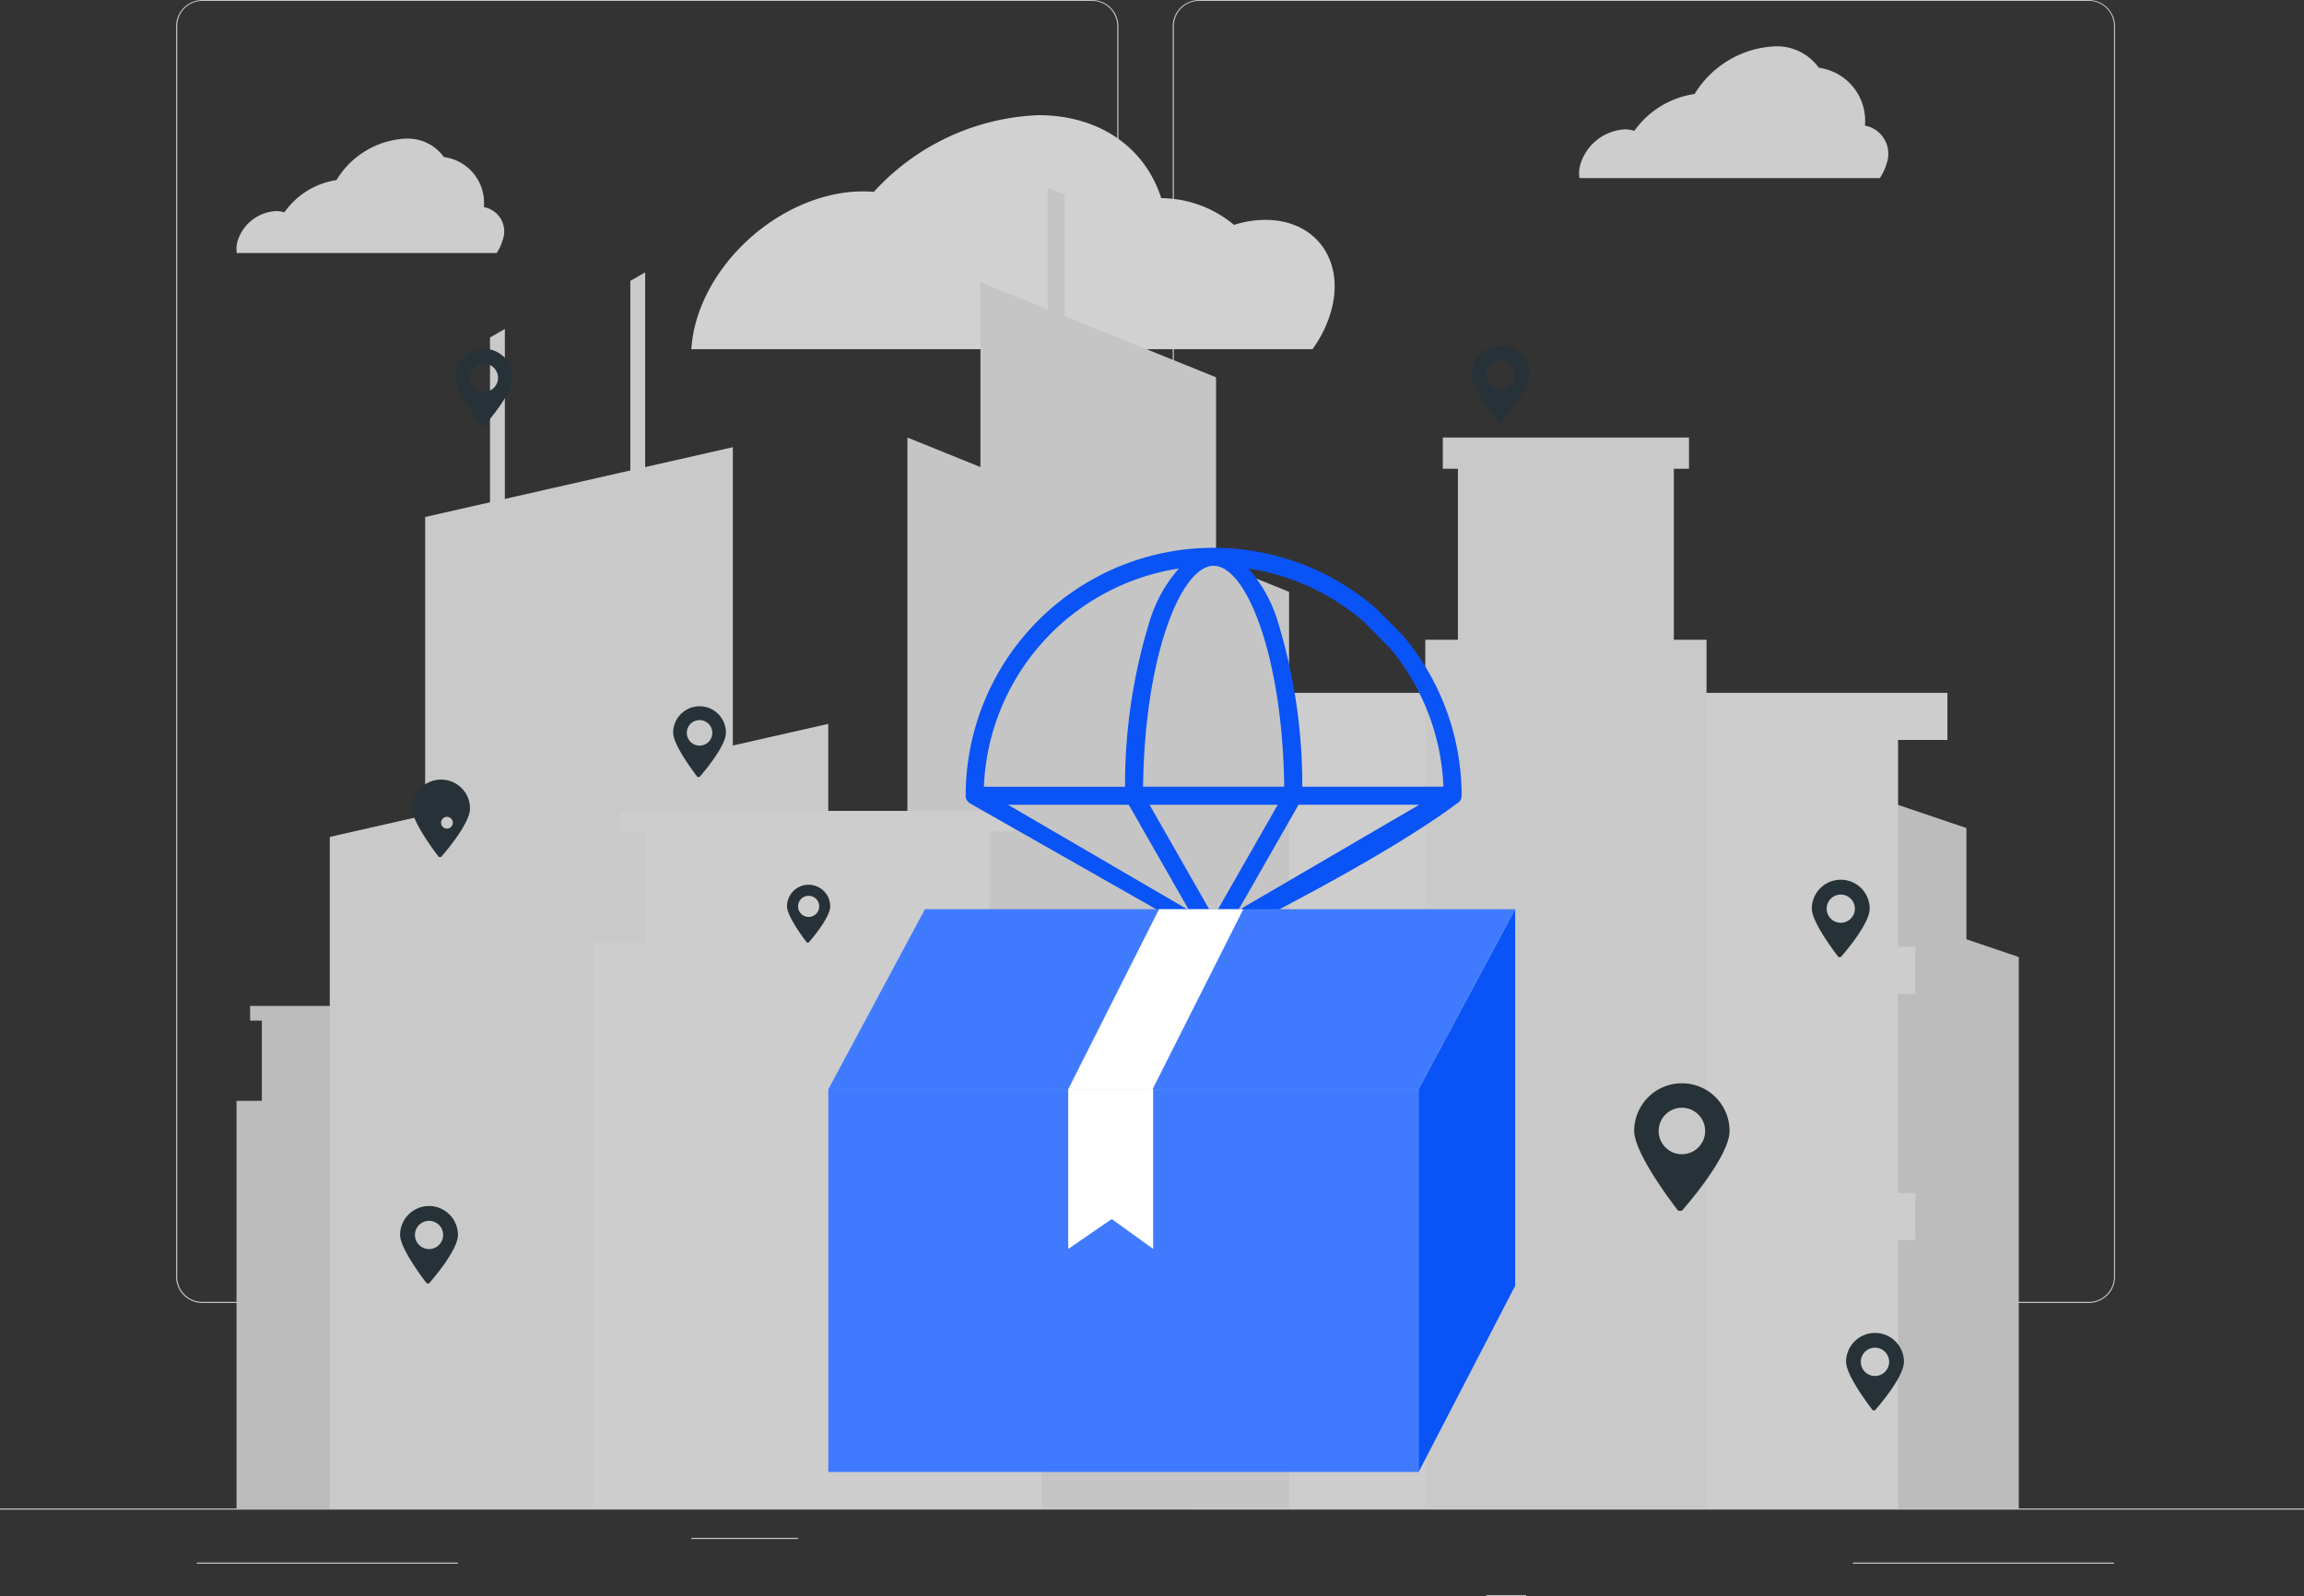 <svg xmlns="http://www.w3.org/2000/svg" width="142.186" height="98.523" viewBox="0 0 142.186 98.523">
  <rect x="0" y="0" width="142.186" height="98.523" fill="#333333" stroke="none"/>
  <g id="Group_8335" data-name="Group 8335" transform="translate(-808 -290)">
    <g id="Closed_Stores-rafiki" data-name="Closed Stores-rafiki" transform="translate(808 235)">
      <g id="freepik--background-complete--inject-52" transform="translate(0 55)" opacity="0.79">
        <rect id="Rectangle_5750" data-name="Rectangle 5750" width="142.186" height="0.071" transform="translate(0 93.103)" fill="#ebebeb"/>
        <rect id="Rectangle_5751" data-name="Rectangle 5751" width="2.471" height="0.071" transform="translate(91.718 98.452)" fill="#ebebeb"/>
        <rect id="Rectangle_5752" data-name="Rectangle 5752" width="6.592" height="0.071" transform="translate(42.667 94.917)" fill="#ebebeb"/>
        <rect id="Rectangle_5753" data-name="Rectangle 5753" width="16.115" height="0.071" transform="translate(114.346 96.442)" fill="#ebebeb"/>
        <rect id="Rectangle_5754" data-name="Rectangle 5754" width="16.115" height="0.071" transform="translate(12.148 96.442)" fill="#ebebeb"/>
        <path id="Path_14220" data-name="Path 14220" d="M94.74,135.42H39.831A1.624,1.624,0,0,1,38.21,133.8V56.61A1.624,1.624,0,0,1,39.831,55H94.74a1.624,1.624,0,0,1,1.624,1.624V133.8A1.624,1.624,0,0,1,94.74,135.42ZM39.831,55.057a1.553,1.553,0,0,0-1.55,1.553V133.8a1.553,1.553,0,0,0,1.55,1.553H94.74a1.556,1.556,0,0,0,1.553-1.553V56.61a1.556,1.556,0,0,0-1.553-1.553Z" transform="translate(-27.344 -55)" fill="#ebebeb"/>
        <path id="Path_14221" data-name="Path 14221" d="M311.036,135.42H256.124A1.627,1.627,0,0,1,254.5,133.8V56.61A1.627,1.627,0,0,1,256.124,55h54.912a1.624,1.624,0,0,1,1.618,1.61V133.8A1.624,1.624,0,0,1,311.036,135.42ZM256.124,55.057a1.556,1.556,0,0,0-1.553,1.553V133.8a1.556,1.556,0,0,0,1.553,1.553h54.912a1.556,1.556,0,0,0,1.553-1.553V56.61a1.556,1.556,0,0,0-1.553-1.553Z" transform="translate(-182.128 -55)" fill="#ebebeb"/>
        <path id="Path_14222" data-name="Path 14222" d="M360.339,69.951a3.3,3.3,0,0,0-2.844-3.569,3.181,3.181,0,0,0-2.733-1.322A6.136,6.136,0,0,0,349.829,68a5.54,5.54,0,0,0-3.72,2.275,1.88,1.88,0,0,0-.6-.091,3.04,3.04,0,0,0-2.724,2.138,2.011,2.011,0,0,0-.063.87h18.535a3.082,3.082,0,0,0,.409-.87A1.769,1.769,0,0,0,360.339,69.951Z" transform="translate(-245.249 -62.199)" fill="#f5f5f5"/>
        <path id="Path_14223" data-name="Path 14223" d="M66.58,89.3a2.844,2.844,0,0,0-2.465-3.088,2.75,2.75,0,0,0-2.363-1.137,5.285,5.285,0,0,0-4.266,2.559,4.8,4.8,0,0,0-3.216,1.991,1.661,1.661,0,0,0-.518-.08,2.633,2.633,0,0,0-2.366,1.84,1.72,1.72,0,0,0-.054.751H67.368a2.633,2.633,0,0,0,.355-.751A1.526,1.526,0,0,0,66.58,89.3Z" transform="translate(-36.721 -76.518)" fill="#f5f5f5"/>
        <path id="Path_14224" data-name="Path 14224" d="M185.44,86.461a6.407,6.407,0,0,0-1.934.31,7.092,7.092,0,0,0-4.493-1.652C178.04,82.053,175.268,80,171.429,80a14.508,14.508,0,0,0-10.152,4.732c-.216-.02-.435-.028-.663-.028-4.428,0-9.037,3.589-10.3,8.016a8.141,8.141,0,0,0-.3,1.723h38.333a7.419,7.419,0,0,0,1.137-2.306C190.388,89,188.576,86.461,185.44,86.461Z" transform="translate(-107.351 -72.891)" fill="#fafafa"/>
        <rect id="Rectangle_5755" data-name="Rectangle 5755" width="13.465" height="25.155" transform="translate(14.597 67.945)" fill="#e0e0e0"/>
        <rect id="Rectangle_5756" data-name="Rectangle 5756" width="10.337" height="5.821" transform="translate(16.161 62.471)" fill="#e0e0e0"/>
        <rect id="Rectangle_5757" data-name="Rectangle 5757" width="11.787" height="0.904" transform="translate(15.436 62.087)" fill="#e0e0e0"/>
        <path id="Path_14225" data-name="Path 14225" d="M378.7,242.58l16.894,5.727v34.034H378.7Z" transform="translate(-271.009 -189.238)" fill="#e0e0e0"/>
        <path id="Path_14226" data-name="Path 14226" d="M390.07,222.28l10.428,3.538v21.006H390.07Z" transform="translate(-279.145 -174.71)" fill="#e0e0e0"/>
        <rect id="Rectangle_5758" data-name="Rectangle 5758" width="43.381" height="48.289" transform="translate(73.754 44.851)" fill="#f5f5f5"/>
        <rect id="Rectangle_5759" data-name="Rectangle 5759" width="49.466" height="2.906" transform="translate(70.715 42.764)" fill="#f5f5f5"/>
        <rect id="Rectangle_5760" data-name="Rectangle 5760" width="45.514" height="2.906" transform="translate(72.688 58.43)" fill="#f5f5f5"/>
        <rect id="Rectangle_5761" data-name="Rectangle 5761" width="45.514" height="2.906" transform="translate(72.688 73.632)" fill="#f5f5f5"/>
        <path id="Path_14227" data-name="Path 14227" d="M196.92,149.96l23.554,9.524v56.576H196.92Z" transform="translate(-140.922 -122.956)" fill="#ebebeb"/>
        <path id="Path_14228" data-name="Path 14228" d="M212.77,116.22l14.54,5.878v34.924H212.77Z" transform="translate(-152.264 -98.811)" fill="#ebebeb"/>
        <path id="Path_14229" data-name="Path 14229" d="M227.34,95.76l1.055.427v12.441H227.34Z" transform="translate(-162.691 -84.169)" fill="#ebebeb"/>
        <path id="Path_14230" data-name="Path 14230" d="M102.333,212.11,71.57,219.086v41.45h30.763Z" transform="translate(-51.218 -167.432)" fill="#f0f0f0"/>
        <path id="Path_14231" data-name="Path 14231" d="M111.257,152.06,92.27,156.368V192h18.987Z" transform="translate(-66.031 -124.459)" fill="#f0f0f0"/>
        <path id="Path_14232" data-name="Path 14232" d="M137.706,114.11l-.916.529v25.474h.916Z" transform="translate(-97.891 -97.301)" fill="#f0f0f0"/>
        <path id="Path_14233" data-name="Path 14233" d="M107.256,126.39l-.916.529V152.4h.916Z" transform="translate(-76.1 -106.089)" fill="#f0f0f0"/>
        <rect id="Rectangle_5762" data-name="Rectangle 5762" width="27.678" height="34.921" transform="translate(36.59 58.182)" fill="#f5f5f5"/>
        <rect id="Rectangle_5763" data-name="Rectangle 5763" width="21.251" height="8.082" transform="translate(39.803 50.581)" fill="#f5f5f5"/>
        <rect id="Rectangle_5764" data-name="Rectangle 5764" width="24.231" height="1.257" transform="translate(38.313 50.049)" fill="#f5f5f5"/>
        <rect id="Rectangle_5765" data-name="Rectangle 5765" width="17.355" height="53.615" transform="translate(87.959 39.488)" fill="#f0f0f0"/>
        <rect id="Rectangle_5766" data-name="Rectangle 5766" width="13.326" height="12.407" transform="translate(89.972 27.823)" fill="#f0f0f0"/>
        <rect id="Rectangle_5767" data-name="Rectangle 5767" width="15.194" height="1.928" transform="translate(89.039 27.004)" fill="#f0f0f0"/>
      </g>
    </g>
    <g id="Free_shipping-bro" data-name="Free shipping-bro" transform="translate(807 229.123)">
      <g id="freepik--Map--inject-315" transform="translate(21.063 74.104)">
        <path id="Path_13261" data-name="Path 13261" d="M247.3,224.15c.115-.018.129-.614.063-.622C247.127,223.5,247.035,224.189,247.3,224.15Z" transform="translate(-193.035 -200.719)" fill="none"/>
        <path id="Path_13262" data-name="Path 13262" d="M150.171,257.008c.2-.073,1.459.192,1.459-.207,0-.262-1.312-.6-1.459-.475a.771.771,0,0,0,.2.459c0,.129-.546-.013-.593.118A.289.289,0,0,0,150.171,257.008Z" transform="translate(-121.219 -224.893)" fill="none"/>
        <path id="Path_13263" data-name="Path 13263" d="M81.316,196.56c-.525.029-1.049-.653-1.621-.735-.525-.071-.546-.126-1,.06.5-.207-.816-.819-.824-.819-.223-.06-.449.54-.648.457.039.016.239-.478.034-.666s-.561.262-.58.262c.031.018.564-1.33-.084-1.684-.624-.409-1.139-.331-1.705-.617s-.577-.921-1.312-.874c.3-.018-.585-.787-.338-.7-.4-.157-1.162.178-1.674.063-.2-.045-.333-.564-.624-.564-.449,0-.325.805-.4.963-.207.454-.289-1.191-.081-1.049-.15-.1-1.2.63-1.312.711-.234.173-.328.525-.572.588.409-.121-1.312-.312-.952-.176-1.089-.415-.59-.554-.887-1.516-.084-.262.2-.4-.031-.648a1.675,1.675,0,0,0-1.435-.1c-.2.11.026-.753.113-.842h0c.354-.362.467-1.2-.081-1.212-.913-.024-.462.787-1.028,1.065-1.708.85-1.781-1.551-1.729-2.561a.458.458,0,0,0-.068-.039.456.456,0,0,1,.068.039c.094-1.776,1.372-1.3,2.443-1.17-.281-.034-.045-.457.281-.488a2.479,2.479,0,0,1,.879.192c.525.16.4,0,.8.68.157.262.22.952.575,1.068a16.807,16.807,0,0,1,.181-2.784c.262-.378.868-.845,1.049-1.091.441-.564.016.071.071-.585,0-.068-.176-1,.123-1-.115,0,.1.876.092.884.3-.207.1-.512.118-.748,0-.189.973-.525,1.049-.682.034-.073-.464,0-.464-.016,0-.262.787-.21.9-.289a2.277,2.277,0,0,1,.331-.91c.352-.367,1.233-.283,1.5-.842-.034.068.118.346.307.291-.7.2-1.026.572-.194.449a3.944,3.944,0,0,0,1.385-.719c.018,0-.144-.218-.121-.362a1.44,1.44,0,0,1-.645.472c-.808-.15-.422-.7-.737-.905a.509.509,0,0,1-.262.052c-.087-.291.981-.525-.045-.645-.708-.092-1.063.937-1.548.937.236,0,1.312-1.312,1.821-1.427.207-.047,3.078-.262,2.836-.892a2.235,2.235,0,0,0-.2-.1c-.2-.184.525-.362-.262-.457a.9.9,0,0,1-.021-.262,4.07,4.07,0,0,0-.879.278c-.06-.294.742-.325.832-.478,0,0-1.718-.824-1.561-1.028.317-.409.315.047.108-.59-.055-.173-.821-1.246-.766-1.3-.373.336-.163,1.1-.811,1.1-.716,0-.645-.821-.645-1.291,0-.2-1.776-.735-1.91-.732-1,.029-.593.092-.656.887,0,.139-.16.7-.144.787.118.617.63.813.317,1.606-.094.241-.666.31-.708.449-.055.186.22.378.178.6a8,8,0,0,1,.037.916c-.378-.178-.213.173-.638-.207-.478-.428-.144-1.049-.422-1.367a16.535,16.535,0,0,0-1.8-.787,1.923,1.923,0,0,0-1.338-.213c.123-.018-.113-.7-.165-.787-.3-.512-.624.058-.443-.95a7.216,7.216,0,0,1,1.183-1.433c0-.05-.924-.4-.918-.412.129-.307.913.546,1.128-.1-.1.3,1.244-.291.908-.525-.142-.1-.926,0-.882-.37-.029.249,1.687.336,1-.262-.024-.021.624,0,.756,0,.092,0-.247-.315-.218-.344.1-.1.443.48.895-.024.346-.388-.184-.43-.2-.808,0-.042.525-.186.359-.457a1.532,1.532,0,0,0-1.086-.375c-.163.052.058.855-.386,1.112a.525.525,0,0,1-.136-.207c-.186,0,.171.7-.071.585s-.262-.6-.3-.632c-.094-.084-.22-.391-.383-.525-.123-.11-.31.525-.373.543-.226.042.031-.582.047-.611.11-.207-.58-.139-.567-.129-.218-.192.15-.3.189-.354-.05.076-.525-.787-.525-.787-.317-.722-.1,0-.184-.813.037.383,1.472-.63.973-.787s-1.228-.218-1.338.184c-.063.228-.026,1.144-.123,1.511-.029.115-.422.3-.283.769.052.181,1.1.417.606.813a.194.194,0,0,1,.2-.176c.013.029-.525,1.034-.478.992a7.109,7.109,0,0,1-.63-.645c-.029-.052.7-.163.735-.2.283-.262-.409-.262-.409-.312s.37-.029.241-.131a.819.819,0,0,0-1.173.2c-.131.168,1.021.609-.365.787-.632.081-.889-.234-1.438-.365-.16-.037-.152-.2-.441-.234-.1,0-.787.291-.577.386.152.068.719-.32.808-.22-.373-.409-.441,1.149-.682,1.021-.1-.055-.039-.43-.367-.525-.446-.15-1.464.312-1.8-.052-.163-.178.428-.22.383-.325-.165-.383-1.1-.409-1.44-.488s-.585-.262-.887-.3c-.365-.039-.5.223-.842.223-.05,0,.068-.454-.087-.475a1.926,1.926,0,0,1-.433.417c-.325-.026-.281-.821-.666-.763.262-.039-.551.58-.5.548a10.78,10.78,0,0,1-1.07.6c-.2,0,1.141-.837,1.139-.805,0-.163-1.162.336-1.3.407s0-.207-.228-.126c-.561.2-.163.378-.3.525.052-.058-3.479-.832-3.712-.853a14.341,14.341,0,0,1-2.624-.42c-.234-.262-.853.016-1.133.325-.226.247-1.9.617-1.983.984-.168.766,1.616.908,1.753,1.325,0,.031-2.01-.076-2.233.451.076-.181.564.58.614.6A6.925,6.925,0,0,0,43,169.277c.344.341-.4.8-.588.976s-.241-.126-.506.22a4.424,4.424,0,0,1-.5.409c.055-.052.407.727.415.735.213.186.866.184.787.108.2.2-.018.635.171.735.129.068.575.016.821.115-.22-.089.674-.388.622-.231-.123.37-1.574,2.154-1.8,1.918.262.283,2.9-1.5,2.9-1.923a.74.74,0,0,0-.244-.134c-.058-.15,1.43-1.391,1.377-.908,0-.05-.889.677-.682.866a6.24,6.24,0,0,0,1.2-.344c.152-.058-.359-.5,0-.567.118-.021.588.262.609.262a.165.165,0,0,0-.21.131c.045.142,2.1.05,2.23.165-.063-.055,1.312,1.139,1.312.805a.551.551,0,0,1-.045-.38c.659.48-.307.611-.307.582,0,.031.5.737.485.745.094-.05-.129-.638.021-.582a.451.451,0,0,1,.042.236c.165.213.194-.483.173-.43.037-.094.052.91-.052.9-.152-.021.876-.089.572.058.1-.047-.375-.325-.113-.346.4-.034.087.338-.184.362a3.673,3.673,0,0,0,.047.585c.084.058.449-.286.635-.262s.155.716.262.858c.073.1.588.619.656.7a5.468,5.468,0,0,0,1.081.874c-.037-.029,1.354,1.144.59,1.144-.029,0-.829-2.159-1.721-1.53.189-.134,1.2,1.312,1.262,1.5.373,1.068-.239,2.311.176,3.476a5.792,5.792,0,0,0,1.54,1.852,6.943,6.943,0,0,1,.8,1.217c.354.6.433.753.362,1.1,0,.016,1.6,1.692,1.54,1.737a29.031,29.031,0,0,0-1.537-3.259c.63-.063.685.918.8,1.1.323.5.908.965,1.262,1.419.6.774.682,1.574,1.22,2.141a4.763,4.763,0,0,0,1.677.842c.63.2,1.3.013,1.8.509h0c.228.22.6.228.758.394.446.409.63.2,1.049.632.283.291.365.556.525.714.262.262.716.761,1.118.787s.275-.443.478-.4c.9.21.735,1.414.375,2.149-.394.787-.895.937-.454,1.742.031.055-.436.816-.391,1.049a20.26,20.26,0,0,0,1.312,2.243c.446.882,1.018.973,1.653,1.695.58.656.4,1.181.3,2.1a37.124,37.124,0,0,1-.464,3.88c-.11.506-1.073,3.148-.722,3.657.163.236.231-.664.391-.711s-.1,1.973-.262,1.86c-.084-.058.092-.653-.129-.556.2-.089-.409.84-.412.85.024-.262.315.32.325.415.018.16.352-.108.333.126.026-.352-1,.407-.525.333a1.166,1.166,0,0,0,.22-.168c.071-.016-.506.6-.118.664.076,0,.115-.4.223-.289.226.226-.433.708-.278.9.031.037.354-.147.417-.018.018.042-.218.226-.181.239.129.047.422-.129.48.06s-.572.013-.357.317c.081.115.59-.37.687-.052-.029-.089-.572.289-.59.312a6.053,6.053,0,0,1,.672-.155c.047.1-.748.412-.769.323.024.1.48.383.554.312.123-.126-.163-.066-.063-.2s.685-.436.716-.525a.346.346,0,0,0-.168.315,1.215,1.215,0,0,0,.262.016c-.079-.087-.184.4-.155.383a.386.386,0,0,1-.129-.262c-.136-.06-.063.286-.084.262a.184.184,0,0,0-.22-.123c.113-.157-.142.483-.142.262,0-.121.388.354.378.349a.808.808,0,0,0,.11-.262,6.316,6.316,0,0,0,.64.443c.118.034-.087-.281-.018-.262a3.893,3.893,0,0,0,.924-.192c-.425-.155-.952-.921-1.031-.939h0c-.068-.016-.31.034-.262-.131s.262.06.325,0-.262-.564-.2-.716c.108-.239.3-.3.417-.525.163-.3.561-.525.588-.853.021-.262-.375-.262-.357-.338a4.25,4.25,0,0,1,.554-1.359c.113-.142.493-.525.491-.525-.092-.079-.821-.013-.438-.593-.121.181.871-.16.821-.131.136-.076-.021-.525.05-.609.338-.359,1.574.16,1.726-.8.031-.213-.554-.952-.567-.939.2-.2,1.12.236,1.629-.3.126-.134.758-1.251.756-1.217a2.083,2.083,0,0,1-.262.464c0-.223.745-.834.84-1.091.136-.37-.031-.847.16-1.183.386-.674,1.244-.543,1.721-.845a2.439,2.439,0,0,0,.979-1.671c.115-.446,0-1.574.226-1.931C80.406,199.147,82.828,196.482,81.316,196.56Z" transform="translate(-40.92 -156.575)" fill="none"/>
        <path id="Path_13264" data-name="Path 13264" d="M141.109,253.708c.349-.477-3.615-1.33-3.12-.606-.236-.346,1.574.115,1.666.163C139.962,253.435,140.684,254.288,141.109,253.708Z" transform="translate(-112.49 -222.328)" fill="none"/>
        <path id="Path_13265" data-name="Path 13265" d="M145.192,258.533c.055.1.567.249.622.118S145.14,258.4,145.192,258.533Z" transform="translate(-117.833 -226.499)" fill="none"/>
        <path id="Path_13266" data-name="Path 13266" d="M158.385,258.418c.121.207.47.084.5,0C158.939,258.269,158.275,258.208,158.385,258.418Z" transform="translate(-127.557 -226.356)" fill="none"/>
        <path id="Path_13267" data-name="Path 13267" d="M165.665,355c.163.089.5-.354.352-.383S165.513,354.914,165.665,355Z" transform="translate(-132.909 -297.413)" fill="none"/>
        <path id="Path_13268" data-name="Path 13268" d="M167.278,355.308c.108.06.551-.142.5-.249C167.668,354.836,167.17,355.258,167.278,355.308Z" transform="translate(-134.115 -297.694)" fill="none"/>
        <path id="Path_13269" data-name="Path 13269" d="M129.976,282.151c-.134.22.134.438.189.338S130.112,281.928,129.976,282.151Z" transform="translate(-106.583 -243.918)" fill="none"/>
        <path id="Path_13270" data-name="Path 13270" d="M173.661,173.618c.031-.525-.787-.262-.91-.262S173.624,174.263,173.661,173.618Z" transform="translate(-138.155 -163.662)" fill="none"/>
        <path id="Path_13271" data-name="Path 13271" d="M167.858,146.185a12.869,12.869,0,0,1-1.312-.108c.034-.081.438-.546.386-.564.262.1,1.026,1,1.049.165.021-.5-.677-.5-.787-.895-.034-.113.929.31.737-.286-.108-.336-1.049.241-1.015-.121,0,.123.325-.446.262-.38.3-.333,1.666.808.787-.336-.037-.047.787-.031.834-.2s-.826-.144-.63-.47c.247-.407.866.184.467-.645.013.026-1-.317-.845-.47s1.346-.013,1.312-.184c-.115-.433-.7.024-.75-.349-.026-.194.357,0,.412-.1.218-.341-.929-.068-.887-.037-.31-.239,1.267-1.711,1.312-1.648-.291-.386-.556.262-.761.055s1.141-.37,1.181-.394c.113-.073-.719-.247-.756-.184.144-.249,2.086-.218,2.086-.753,0-.722-1.837-.031-2.049.037-.16.05-.394-.16-.506-.118-.37.142-.708.742-1.107.8.388-.058.829-1,.2-1.11-.1-.016-1.173.787-1.238.525-.055-.192.645-.262.63-.436-.034-.331-2.283.189-2.285.139-.034-.457,3.127-.262,3.445-.7.178-.236-4.019-.916-4.4-.819-.094.024-.666.228-.727.236a3.218,3.218,0,0,0-.4-.021c-.714.081-1.412.034-2.123.171-.089.016.31.283.3.3s-.624.066-.54.178a6.435,6.435,0,0,1,.816.651c-.5.1-1.422-1.049-1.931-.672-.123.092.37.394.37.464,0,.278-1.01-.315-.981-.315-.076,0-.047.6-.189.693.436-.262-.538-.653-.69-.669a.808.808,0,0,0-.8.464c-.228.079-.561-.2-.855-.079-.21.087.184.438-.1.6-.079.042-2.117.092-1.837.727.207.48,1.312-.024.331.787-.262.218-1.049.129-1.375.357-1.561,1.065,1.443.362,1.414.958,0,.066-1.6.068-1.574.215.042.215,1.118.714,1.4.74.58.055,1.136-.378,1.91,0a3.007,3.007,0,0,1,1.574,1.753c.236.884-.325,1,.6,1a5.3,5.3,0,0,0,.787.85c-.031.029-1.034-.394-1.034-.142,0,.6,1.4.163,1.026,1.223-.058.16-.5-.063-.63.262a1.614,1.614,0,0,0-.157.682,7.009,7.009,0,0,0,1.1,2.566,2.153,2.153,0,0,0,1.147.845c.845.38.648.428,1.123-.278.186-.275-.1-.546-.024-.758.039-.113.4-.11.457-.349.071-.312.029-.824.068-.96a.648.648,0,0,1,.3.039c.042-.024.567-.729.63-.729a.226.226,0,0,1,.039.286c.1.32,1.312-.753,1.33-.771a3.143,3.143,0,0,1,.8-.538C166.094,146.962,167.118,146.623,167.858,146.185Z" transform="translate(-123.185 -136.594)" fill="none"/>
        <path id="Path_13272" data-name="Path 13272" d="M94,156.232c.262-.144.262,0,.459-.207a.91.91,0,0,0,.215.262c.312,0,.438-.669.635-.708s.058.6.509.16c.171-.165.131-.317.3-.5a4.218,4.218,0,0,0-1.086.029C94.661,155.4,94,156.24,94,156.232Z" transform="translate(-80.074 -150.33)" fill="none"/>
        <path id="Path_13273" data-name="Path 13273" d="M100.379,157.315c-.451.037.247.331.223.262a1.008,1.008,0,0,0-.525.152c-.081.115.454.073.394.094a.973.973,0,0,0-.54.194c.289.42.787.021,1.007-.123-.118.076.7.275.756.192-.079.121-.847.226-.834.352.042.4,1.537-.134,1.758-.228.742-.323.96-.063.611-.7.029.052-.8-.525-.931-.454-.388.2.228.6.144.742-.22.365-.971-.409-1.147-.457a1.955,1.955,0,0,0-.916-.024Z" transform="translate(-84.448 -151.681)" fill="none"/>
        <path id="Path_13274" data-name="Path 13274" d="M118.281,165.157c.546.409,1.181-1.123.84-1.144a.262.262,0,0,0-.066.323c.039-.081-.449-.247-.438-.228-.1-.165.693-.315.176-.666-.383-.262-.338.223-.333.22.068-.031-1.147-.139-.761.207a2.066,2.066,0,0,0,.4.079c.457.4-.787.184-.666.16C117.063,164.173,118.168,165.073,118.281,165.157Z" transform="translate(-97.302 -156.34)" fill="none"/>
        <path id="Path_13275" data-name="Path 13275" d="M90.522,164.347a6.4,6.4,0,0,1,.433.525c.328,0,.674-.478.837-.6.425-.317,1.026-.63,1.456-.984.16-.131-1.957-.74-2.233-.653-.889.278-.115.089-.4.577-.089.15-.567.937-.506,1.01A1.05,1.05,0,0,0,90.522,164.347Z" transform="translate(-77.197 -155.798)" fill="none"/>
        <path id="Path_13276" data-name="Path 13276" d="M97.844,158.912c.241.029.485-.207.472-.341S97.723,158.9,97.844,158.912Z" transform="translate(-82.897 -152.787)" fill="none"/>
        <path id="Path_13277" data-name="Path 13277" d="M137.323,166.027a.262.262,0,0,0,.262-.262c.06.194-1.015-.37-1.112-.4-.239-.081-.092-.3-.478-.388-.262-.06-.669.333-.656.336-.359-.126-.21.024-.614.024-.3,0,.207-1.629-1.091-.847-.787.47-.131.721-.1,1.217,0,.084-.582-.173-.559-.551s.451-.653.451-.868c0-.4-1.409.485-1.477.787-.094.42.512,1.259.758.931-.063.084-.659-.079-.643.079.087.861,3.188.323,3.253.5a.357.357,0,0,1-.157-.239c.042-.144,1.091.651,1.1.716a.892.892,0,0,0-.3.281c.2.171.422-.168.756.178.375.391.37.31.459.9.018.123,1.141-.239.937.281s-.5-.134-.648-.087-.525.06-.735.123c-.034,0,.1.386.121.378-.315.155-.832.018-1.073.226-.895.766.958.3,1.21.38s1.8,1.97,2.2,1.422c.1-.139-.68-.984-.824-.942.59-.171,1.459.808,1.149-.184-.139-.441-1.186-.787-.729-1.33.192-.231.986.742,1.12.74,0,0,.787-.821.787-.816,0-.548-2.159-.845-2.1-1.375a1.22,1.22,0,0,1,.417-.1.706.706,0,0,0-.349-.192c-.039-.325.344-.31-.2-.31.4,0-.551-.433-.585-.443C137.756,166.15,137.323,166.027,137.323,166.027Z" transform="translate(-108.061 -156.945)" fill="none"/>
        <path id="Path_13278" data-name="Path 13278" d="M81.564,205.52c-.249.147.315.837.464.732C82.075,206.22,81.934,205.307,81.564,205.52Z" transform="translate(-70.854 -187.413)" fill="none"/>
        <path id="Path_13279" data-name="Path 13279" d="M115.051,160.38c.094-.118-.2-.37-.283-.163S114.954,160.5,115.051,160.38Z" transform="translate(-95.381 -153.961)" fill="none"/>
        <path id="Path_13280" data-name="Path 13280" d="M143.3,190.249c.094,0,.283-.383.039-.37S143.156,190.273,143.3,190.249Z" transform="translate(-116.348 -175.899)" fill="none"/>
        <path id="Path_13281" data-name="Path 13281" d="M147.365,177.851c.737-.136-.711-.666-.47-.462C147.05,177.515,146.478,178.014,147.365,177.851Z" transform="translate(-119.061 -166.652)" fill="none"/>
        <path id="Path_13282" data-name="Path 13282" d="M138.979,188.946c.218.15.54-.262.525-.37S138.72,188.768,138.979,188.946Z" transform="translate(-113.213 -174.921)" fill="none"/>
        <path id="Path_13283" data-name="Path 13283" d="M125.358,157.627c.121.383,3.206.525,3.563.281,1.425-1.034-3.02-.525-2.959-.853a1.278,1.278,0,0,1,.247-.244c.11-.144-2.419-.656-2.227-.354C124.5,157.273,125,156.507,125.358,157.627Z" transform="translate(-102.181 -151.176)" fill="none"/>
        <path id="Path_13284" data-name="Path 13284" d="M103.286,166.9c.073-.094.42.192.433-.016,0-.144-1.028-.876-1.12-1.11a5.893,5.893,0,0,1-.068-.955c.123-.11.11-.226-.042-.346a.559.559,0,0,0-.593.147,1.81,1.81,0,0,1,.378.357c0-.068-.674-.315-.742-.178-.094.189.307.882.178.947-.024.013-.908-1-.96-.769a1.073,1.073,0,0,1,.228.281c0,.037-.491,0-.462.084-.357-.939-.648.186-.973-.118-.031-.031.554-.478-.136-.48a1.843,1.843,0,0,0-1.049.606c-.4.955.5.262.874.543.021.018-.787.228-.787.341,0,.5,1.928-.052,1.928.37,0,.1-1.737,0-1.674.281.178.787,2.388.624,2.834.561a3.531,3.531,0,0,1,.722-.1c.15,0,1.385.425,1.236-.079-.118-.394-.4.118-.5-.15A1.078,1.078,0,0,1,103.286,166.9Z" transform="translate(-83.212 -157.135)" fill="none"/>
        <path id="Path_13285" data-name="Path 13285" d="M161.659,212.543c.026.118.811.472.837.31S161.635,212.44,161.659,212.543Z" transform="translate(-129.981 -192.599)" fill="none"/>
        <path id="Path_13286" data-name="Path 13286" d="M130.782,154.421c-.241-.134-.548.15-.3.262S131.026,154.547,130.782,154.421Z" transform="translate(-106.917 -149.718)" fill="none"/>
        <path id="Path_13287" data-name="Path 13287" d="M122.7,151.728c1.574,0-.286-.884-.391-.711S122.515,151.728,122.7,151.728Z" transform="translate(-100.941 -147.216)" fill="none"/>
        <path id="Path_13288" data-name="Path 13288" d="M124.092,144.708s1.251.577,1.186.383c.034.1-.572.247-.54.281a1.65,1.65,0,0,0,1.574.564c.039,0,1.165-1.015,1.133-.845-.045.262-.832-.787-.876-.829s-1.713-.913-1.876-.787a.262.262,0,0,0,.2.176c0,.092-.412.018-.449.094.076.06.15.121.223.186-.084.157-.556-.076-.525.236a1.034,1.034,0,0,0,.367.281C124.519,144.614,123.617,144.446,124.092,144.708Z" transform="translate(-102.168 -141.661)" fill="none"/>
        <path id="Path_13289" data-name="Path 13289" d="M142.246,164.427c-.338.805,1.377.619,1.377.443C143.623,164.6,142.343,164.2,142.246,164.427Z" transform="translate(-115.629 -157.074)" fill="none"/>
        <path id="Path_13290" data-name="Path 13290" d="M125.452,153.99c-.026-.089-1.049.047-.889.178C124.838,154.388,125.486,154.079,125.452,153.99Z" transform="translate(-102.605 -149.405)" fill="none"/>
        <path id="Path_13291" data-name="Path 13291" d="M103.167,153.626c.068-.176-.446-.147-.4-.087C102.858,153.673,103.1,153.807,103.167,153.626Z" transform="translate(-86.536 -149.059)" fill="none"/>
        <path id="Path_13292" data-name="Path 13292" d="M124.7,160.041c-.218-.178-.858.262-.769.325C124.285,160.666,125.5,160.695,124.7,160.041Z" transform="translate(-102.149 -153.858)" fill="none"/>
        <path id="Path_13293" data-name="Path 13293" d="M113.7,154.364c.108-.147-.43-.622-.459-.4S113.592,154.521,113.7,154.364Z" transform="translate(-94.269 -149.364)" fill="none"/>
        <path id="Path_13294" data-name="Path 13294" d="M116.1,156.555c-.32-.136.136.485.087.472a1.238,1.238,0,0,0-.525-.239c-.115.092.165.373.071.42-.144.068-.5-.611-.7-.624-.433-.024.15.609.171.622.359.218.643.05,1,.147-.05-.013.4,1.144.821.121C117.345,156.728,116.458,156.71,116.1,156.555Z" transform="translate(-95.469 -151.303)" fill="none"/>
        <path id="Path_13295" data-name="Path 13295" d="M105.888,153.384c.234-.039-.958-.323-.958.134C104.93,154.29,105.893,153.384,105.888,153.384Z" transform="translate(-88.136 -148.889)" fill="none"/>
        <path id="Path_13296" data-name="Path 13296" d="M105.033,151.659c.11.047.879.039.879-.118,0-.572-1.272.063-1.244.089A1.312,1.312,0,0,0,105.033,151.659Z" transform="translate(-87.943 -147.444)" fill="none"/>
        <path id="Path_13297" data-name="Path 13297" d="M120.489,147.615c.094-.178-.569-.317-.4-.163C120.18,147.546,120.395,147.793,120.489,147.615Z" transform="translate(-99.296 -144.554)" fill="none"/>
        <path id="Path_13298" data-name="Path 13298" d="M114.346,150c.218-.071.352,0,.407.207-.029.066-.5.045-.488.089s2.6,1.049,1.283-.262a1.346,1.346,0,0,0-.622-.333C113.774,149.574,114.438,149.928,114.346,150Z" transform="translate(-95.002 -146.24)" fill="none"/>
        <path id="Path_13299" data-name="Path 13299" d="M137.014,184c.026-.155-1.312-1.076-1.391-1.065-.126.016-.756.858-.674,1.123S137.028,183.921,137.014,184Z" transform="translate(-110.274 -170.78)" fill="none"/>
        <path id="Path_13300" data-name="Path 13300" d="M129.771,139.581c.485-.341.084.144.089.15a1.513,1.513,0,0,1,.286.047c-.525.632,1,.525,1,.409.068.984,1.97-.328,2.2-.165.441.312-1.152.619-1.115.672,0,0,.512.433.449.438-.3.021-1.886-1.1-1.619-.1.063.234,1.312.711,1.312.934,0,0-1.574-.467-1.606.207-.024.428.866-.076.876-.05-.139-.307.136.96.136.716,0,.286-1.215-.745-1.165-.178a2.437,2.437,0,0,0,.359.278c0,.1-1.049.184-.8.433s3.455.375,3.615-.013-1.189-.281-1.254-.383c.192.3,1.2-.525,1.272-.572.5-.278.714.129.981-.659.079-.236-.874-.244-.866-.262.556-.394,1.288-.233,1.795-.488a15.554,15.554,0,0,0,2.149-1.233c.021-.139-.855-.037-.905-.058.42.184,1.913-.805,1.931-.787-.118-.037-1.837-.624-1.873-.181a.661.661,0,0,1,.281-.234,14.2,14.2,0,0,1-2.264.058,10.837,10.837,0,0,0-2.212.087,33.024,33.024,0,0,1-3.379.965A.3.3,0,0,0,129.771,139.581Z" transform="translate(-106.215 -138)" fill="none"/>
        <path id="Path_13301" data-name="Path 13301" d="M168.722,210.22a1.684,1.684,0,0,0-.648.75c-.031.071-.627.666-.386.808.546.323,1.049-.488,1.107.228-.021-.239.787.089.826.018-.016.031-.239-.619-.131-.572s-1.076-.787-1.049-.635A1.312,1.312,0,0,1,168.722,210.22Z" transform="translate(-134.387 -190.903)" fill="none"/>
        <path id="Path_13302" data-name="Path 13302" d="M41.514,205.849c.163-.073.228-.163.163-.262S41.388,205.907,41.514,205.849Z" transform="translate(-41.33 -187.474)" fill="none"/>
        <path id="Path_13303" data-name="Path 13303" d="M44.842,204.058c-.186-.073-.378.228-.4.223C44.352,204.267,45.021,204.131,44.842,204.058Z" transform="translate(-43.509 -186.349)" fill="none"/>
        <path id="Path_13304" data-name="Path 13304" d="M57.236,197.486c-.31.391-.564,1.141.1.475C57.431,197.861,57.572,197.063,57.236,197.486Z" transform="translate(-52.721 -181.419)" fill="none"/>
        <path id="Path_13305" data-name="Path 13305" d="M41.912,194.029c-.129-.076-.218-.042-.262.1a.42.42,0,0,0,.425.142C42.529,194.105,41.91,193.992,41.912,194.029Z" transform="translate(-41.458 -178.931)" fill="none"/>
        <path id="Path_13306" data-name="Path 13306" d="M240.135,228.394c-.024-.168-.331.05-.262.1C240,228.591,240.161,228.562,240.135,228.394Z" transform="translate(-187.667 -204.263)" fill="none"/>
        <path id="Path_13307" data-name="Path 13307" d="M264.572,234.866c0-.108-.874,0-.855,0C263.609,234.845,264.6,235.141,264.572,234.866Z" transform="translate(-205.257 -209.047)" fill="none"/>
        <path id="Path_13308" data-name="Path 13308" d="M274.343,234.633a3.405,3.405,0,0,1,.223-.283,2.791,2.791,0,0,0-.69.241C273.755,234.817,274.369,234.783,274.343,234.633Z" transform="translate(-212.745 -208.702)" fill="none"/>
        <path id="Path_13309" data-name="Path 13309" d="M211.593,182.349c.963-.052.058-1.509-.4-1.241a3.528,3.528,0,0,1-.9.4.262.262,0,0,0-.215-.165c-.6.706.024-.2-.8-.2-.173,0,.089.244.042.239-.165-.018-.42-.071-.459.244-.018.136.685.1.661.079s-.068.262-.047.239-.564.024-.525.123c.018.034.5.047.582.147.152.176-.165.4-.2.359C209.916,183.2,210.974,182.385,211.593,182.349Z" transform="translate(-164.797 -169.405)" fill="none"/>
        <path id="Path_13310" data-name="Path 13310" d="M225.533,204.95c.787,0,1.021-.577.942-1.186-.026-.21.4-.244-.079-.5a1.9,1.9,0,0,0-.63.134c-.016.43.031.05-.428.3C225.326,203.717,225.337,204.95,225.533,204.95Z" transform="translate(-176.951 -185.769)" fill="none"/>
        <path id="Path_13311" data-name="Path 13311" d="M235.362,193.383c.076-.084.165-.4.05-.37S235.328,193.42,235.362,193.383Z" transform="translate(-184.324 -178.209)" fill="none"/>
        <path id="Path_13312" data-name="Path 13312" d="M228.956,197.359c-.058-.063-.291.3-.2.3S229.016,197.425,228.956,197.359Z" transform="translate(-179.458 -181.411)" fill="none"/>
        <path id="Path_13313" data-name="Path 13313" d="M229.29,197.171c.294-.262.018.989.018.829,0-.223.386.11.344.118a.488.488,0,0,0,.173-.262c.136.021-.089.525-.084.567.024.2.525-.123.543-.073.32.559-.262.787-.239,1.162a.43.43,0,0,0-.328.341,4.018,4.018,0,0,0,.753.108c.013.092-1.049.315-.787.666a20.842,20.842,0,0,0,2.052-.543c.115-.118-.2-.039-.189-.123.05-.391.354-.207.189-.635a1.049,1.049,0,0,1-.378-.294c-.218-.367-.43-1.157-.958-1.118,0,0,.338-.564.3-.651-.147-.378-.428.052-.638-.2-.071-.087.433-.42.286-.559C230.232,196.4,229.314,197.152,229.29,197.171Z" transform="translate(-179.868 -180.779)" fill="none"/>
        <path id="Path_13314" data-name="Path 13314" d="M250.291,202.223c-.058-.016.766-.223.375-.488C250.33,201.509,250.259,202.215,250.291,202.223Z" transform="translate(-195.354 -184.611)" fill="none"/>
        <path id="Path_13315" data-name="Path 13315" d="M258,198.4c-.173,0-.262.373-.207.433S258.172,198.395,258,198.4Z" transform="translate(-200.882 -182.184)" fill="none"/>
        <path id="Path_13316" data-name="Path 13316" d="M262.046,197.181a.879.879,0,0,0,.315-.226C262.581,196.716,261.715,197.207,262.046,197.181Z" transform="translate(-203.974 -181.07)" fill="none"/>
        <path id="Path_13317" data-name="Path 13317" d="M262.666,196.248c.037-.076-.262-.042-.194.024a.126.126,0,0,0,.194-.024Z" transform="translate(-204.337 -180.565)" fill="none"/>
        <path id="Path_13318" data-name="Path 13318" d="M257.786,146.421c.262.22.756-.031,1.073.163-.016,0-.638.231-.635.239.152.4,2.388.2,2.233-.422-.018-.076-1.453-.275-1.4-.3a.262.262,0,0,0-.055.325c-.118.087-.7-.386-.824-.37a.937.937,0,0,0-.194.262c-.079-.058-.155-.118-.231-.178C257.492,146.148,257.749,146.392,257.786,146.421Z" transform="translate(-200.779 -143.575)" fill="none"/>
        <path id="Path_13319" data-name="Path 13319" d="M249.916,147.887c-.454-.1.241.708.352.771.21.121.378-.394.525-.454s-.063.283.084.262a1.207,1.207,0,0,1,.323-.136c.134.2-.96.6-.808.638.275.068.569-.108.855-.039a4.365,4.365,0,0,0-.837.262c-.029.262.483.262.6.3a.2.2,0,0,1-.15.126c-.068.094.38.139.451.1a6.669,6.669,0,0,0,.475-.724c.052-.068.488-1.107.758-.682-.073-.113.11.908.013.887.113.026,1.144.2,1.1-.281.021.247-1.068-.787-1.049-.787a2.517,2.517,0,0,0-1.084-.38c.139.034-.226-.454-.4-.512-.262-.081.055.9.073.821.231-1.01-.7-.218-.7-.22a1.968,1.968,0,0,0-.283-.247,1.144,1.144,0,0,1,.262-.1C250.422,147.549,248.754,147.617,249.916,147.887Z" transform="translate(-194.78 -144.441)" fill="none"/>
        <path id="Path_13320" data-name="Path 13320" d="M249.459,151.151a1.16,1.16,0,0,0,.215.163c-.1,0-.21-.525-.4-.459A.262.262,0,0,0,249.459,151.151Z" transform="translate(-194.603 -147.109)" fill="none"/>
        <path id="Path_13321" data-name="Path 13321" d="M455.418,187.737a.525.525,0,0,0-.378.129c.06.073.937.278.937.079A.85.85,0,0,0,455.418,187.737Z" transform="translate(-346.389 -174.318)" fill="none"/>
        <path id="Path_13322" data-name="Path 13322" d="M398.574,220.9c-.045-.3-.719.986-.38.8-.058.031.281-.192.262-.142-.058-.084-.118-.165-.181-.247,0,.073,1.941.058,1.837-.787.052.457-1.624-.3-1.425-.43C398.721,220.079,398.566,220.853,398.574,220.9Z" transform="translate(-304.388 -198.183)" fill="none"/>
        <path id="Path_13323" data-name="Path 13323" d="M386.092,238.188c.1.194.184-.262.236-.037,0,.034-.129.729.1.68.181-.039.525-.7.228-.824C386.594,237.975,385.848,237.694,386.092,238.188Z" transform="translate(-295.495 -211.32)" fill="none"/>
        <path id="Path_13324" data-name="Path 13324" d="M390.118,237.243c.066-.291.467.055.467-.4,0-.244-.485,0-.5.042C390.021,237.028,390.052,237.532,390.118,237.243Z" transform="translate(-298.45 -210.46)" fill="none"/>
        <path id="Path_13325" data-name="Path 13325" d="M388.979,228.813s-1.482.066-1.367.585a7.416,7.416,0,0,0,1.338-.136c-.278.066.262.2.328.192.21-.016.05-.3.089-.331.234-.142.945.131,1.189-.2.189-.262.622-2.046.286-2.241-.422-.241-.63,1.118-.829,1.393C389.858,228.291,389.021,228.351,388.979,228.813Z" transform="translate(-296.647 -203.023)" fill="none"/>
        <path id="Path_13326" data-name="Path 13326" d="M362.261,256.956a2.884,2.884,0,0,0,.16-.394c-.034-.136-.787-.034-.643.262C361.8,256.856,362.222,257.455,362.261,256.956Z" transform="translate(-277.583 -225.043)" fill="none"/>
        <path id="Path_13327" data-name="Path 13327" d="M375.31,250.467c.147-.11.5-.863.378-1.034C375.3,248.864,374.977,250.725,375.31,250.467Z" transform="translate(-287.475 -219.748)" fill="none"/>
        <path id="Path_13328" data-name="Path 13328" d="M374.6,259.429c-.207.687,2.01,1.606,1.551,2.13.737-.845-.845-1.189-1.008-1.574s.569-.939,0-1.27C374.761,258.484,374.609,259.4,374.6,259.429Z" transform="translate(-287.045 -226.647)" fill="none"/>
        <path id="Path_13329" data-name="Path 13329" d="M372.072,268.715a1.837,1.837,0,0,0-.386.551c-.037-.073.787-.59.63-.916A.525.525,0,0,0,372.072,268.715Z" transform="translate(-284.904 -233.782)" fill="none"/>
        <path id="Path_13330" data-name="Path 13330" d="M375.289,265.334c.026.136.089.422.289.354S375.27,265.234,375.289,265.334Z" transform="translate(-287.562 -231.545)" fill="none"/>
        <path id="Path_13331" data-name="Path 13331" d="M379.486,269.809c-.071-.1-.249.084-.223.157S379.559,269.908,379.486,269.809Z" transform="translate(-290.492 -234.836)" fill="none"/>
        <path id="Path_13332" data-name="Path 13332" d="M378.127,270.53s-1.312.85-1.089.829.312-.331.538-.171.089.672.525.672c-.323,0,.344-.693.315-.572A.721.721,0,0,0,378.127,270.53Z" transform="translate(-288.834 -235.39)" fill="none"/>
        <path id="Path_13333" data-name="Path 13333" d="M376.908,267.258a.328.328,0,0,0,.018.454c.564-.123-.2.433.234.525C377.538,268.333,377.564,267.116,376.908,267.258Z" transform="translate(-288.696 -232.968)" fill="none"/>
        <path id="Path_13334" data-name="Path 13334" d="M408.911,288.513c0,.391-1,.147-1.015.262-.055.567,1.543.018,1.215-.4C409,288.353,408.935,288.395,408.911,288.513Z" transform="translate(-311.613 -248.55)" fill="none"/>
        <path id="Path_13335" data-name="Path 13335" d="M412.572,287.543c.262-.076-.207-.42-.262-.433C412.389,287.128,412.491,287.569,412.572,287.543Z" transform="translate(-314.87 -247.62)" fill="none"/>
        <path id="Path_13336" data-name="Path 13336" d="M392.543,285.373c.244.016-.787-.845-1.01-.979a5.214,5.214,0,0,0-2.065-.727c-.152,0-.365.475-.551.441-.375-.068-.16-.467-.428-.577-.228-.094-.228-.352-.64-.289-.071,0-.462.32-.323.349.076.018.868.459.874.323,0,.063-.488.058-.525.066-.22.042.824.554.889.585.462.226.787.176,1.063.645s-.373.443-.262.656c.194.388,1.65.045,1.805.047a1.378,1.378,0,0,1,.947.262s1.312.659,1.165.425C393.417,286.493,392.278,285.357,392.543,285.373Z" transform="translate(-296.567 -244.76)" fill="none"/>
        <path id="Path_13337" data-name="Path 13337" d="M329.384,270.145c-.194.024-.2,1.162.026,1.254C330.043,271.654,329.89,270.085,329.384,270.145Z" transform="translate(-253.595 -235.105)" fill="none"/>
        <path id="Path_13338" data-name="Path 13338" d="M288.52,297.9s-.422.735-.493.808c-.189.192-.69.31-.842.483-.415.48-.134.7-.207,1.4-.052.5-.638,2.508.706,1.855.787-.378.617-2.592.905-3.322.039-.094.247.215.244-.186A4.123,4.123,0,0,0,288.52,297.9Z" transform="translate(-222.294 -255.579)" fill="none"/>
        <path id="Path_13339" data-name="Path 13339" d="M298.317,266.216c.1.115.3-.018.31-.063S298.2,266.088,298.317,266.216Z" transform="translate(-230.771 -232.136)" fill="none"/>
        <path id="Path_13340" data-name="Path 13340" d="M421.177,294.736c.029.15.231.239.312.186S421.15,294.584,421.177,294.736Z" transform="translate(-321.41 -253.213)" fill="none"/>
        <path id="Path_13341" data-name="Path 13341" d="M417.53,291.361c0,.037.21.262.262.231S417.543,291.3,417.53,291.361Z" transform="translate(-318.721 -250.748)" fill="none"/>
        <path id="Path_13342" data-name="Path 13342" d="M420.195,292.87c.073-.052-.417-.346-.425-.262S420.121,292.923,420.195,292.87Z" transform="translate(-320.373 -251.664)" fill="none"/>
        <path id="Path_13343" data-name="Path 13343" d="M415.338,289.778c-.018.089.262.559.378.485C415.912,290.124,415.356,289.692,415.338,289.778Z" transform="translate(-317.103 -249.58)" fill="none"/>
        <path id="Path_13344" data-name="Path 13344" d="M422.361,293.542c-.066.163.2.446.244.451S422.414,293.418,422.361,293.542Z" transform="translate(-322.277 -252.351)" fill="none"/>
        <path id="Path_13345" data-name="Path 13345" d="M423.287,296.057c0,.037.189.215.278.15S423.263,295.994,423.287,296.057Z" transform="translate(-322.967 -254.208)" fill="none"/>
        <path id="Path_13346" data-name="Path 13346" d="M386.5,297.52c.068.058.407-.016.394-.1S386.4,297.43,386.5,297.52Z" transform="translate(-295.821 -255.196)" fill="none"/>
        <path id="Path_13347" data-name="Path 13347" d="M378.887,302.494c-.013,0-.163-.976-.079-.937a7.33,7.33,0,0,1-1.837-2.1,9.993,9.993,0,0,1-.659-1.574c-.129-.31-.394-.079-.485-.278-.134-.294,0-.908-.291-1.175-.218-.2-.333,1.467-.336,1.472-.307.868-.126.884-.905.606-.226-.079-.9-.425-.963-.724-.05-.249.54-.672.462-.829a9.792,9.792,0,0,1-1.448-.407c-.037.1,0,.171.115.223-.407-.475-1.073,1.22-.874,1.191.094-.013-.6-.108-.409,0-.5-.289-.425-.58-1.023-.15-.388.281-.262.656-.48.908-.06.066-.1-.341-.194-.278-.323.215-.071.5-.365.735a3.7,3.7,0,0,1-.937.509,4.468,4.468,0,0,0-1.338.758.223.223,0,0,1-.034-.207c0,.108-.129.443-.142.622s.171.871.121.976a.349.349,0,0,1-.181-.171,1.233,1.233,0,0,1,.087.239l-.215-.178c-.087.215.561,1.356.624,1.611a5.521,5.521,0,0,1-.031,1.251c.417.853,1.015.262,1.7.068.561-.165.924-.286,1.469-.488a4.69,4.69,0,0,1,1.766-.4c.283.047,1.69,1.147,1.37,1.291.1-.042.674-.761.711-.727.178.168-.3.624-.317.732-.087.412.472-.325.323-.207.2-.16.108.5.089.451s.666.879.729.934c.386.331,1.346.024,1.335.016a.546.546,0,0,1,0,.226c-.087-.108.32.136.417.228-.2-.189,1.131-.6,1.091-.561a12.248,12.248,0,0,0,.48-1.624C378.371,304.265,378.772,302.6,378.887,302.494Z" transform="translate(-281.057 -254.483)" fill="none"/>
        <path id="Path_13348" data-name="Path 13348" d="M393.8,330.619c.076.073.325.052.365-.052S393.737,330.553,393.8,330.619Z" transform="translate(-301.214 -279.639)" fill="none"/>
        <path id="Path_13349" data-name="Path 13349" d="M403.975,338.281a2.491,2.491,0,0,1-.525-.163c.092-.029.016,1.4.787.994C404.618,338.911,404.764,338.184,403.975,338.281Z" transform="translate(-308.335 -285.245)" fill="none"/>
        <path id="Path_13350" data-name="Path 13350" d="M430.222,347.7c.047.016.2-.029.115-.147S430.11,347.669,430.222,347.7Z" transform="translate(-328.052 -292.183)" fill="none"/>
        <path id="Path_13351" data-name="Path 13351" d="M438.222,330.585c-.181.331-.577-.5-.614-.5a.171.171,0,0,0,0,.184,2.936,2.936,0,0,0-.729-.9c-.016,0,.451.924.493,1.049.139.409-.323.394-.3.619,0-.018.333.963.317.931C437.763,332.684,438.584,329.889,438.222,330.585Z" transform="translate(-332.993 -278.792)" fill="none"/>
        <path id="Path_13352" data-name="Path 13352" d="M431.87,338.407c-.378-.3-2.658,1.739-1.97,2.2S432.192,338.665,431.87,338.407Z" transform="translate(-327.75 -285.437)" fill="none"/>
        <path id="Path_13353" data-name="Path 13353" d="M443.427,304.172c.073.029.317-.06.317-.186S443.314,304.128,443.427,304.172Z" transform="translate(-337.809 -260.044)" fill="none"/>
        <path id="Path_13354" data-name="Path 13354" d="M441.848,305.732c.113.118.344.113.349-.1S441.746,305.627,441.848,305.732Z" transform="translate(-336.648 -261.212)" fill="none"/>
        <path id="Path_13355" data-name="Path 13355" d="M292.019,145.362a.506.506,0,0,0-.289.178c.126.275,1.293-.278,1.3-.359C293.047,144.816,292.084,145.257,292.019,145.362Z" transform="translate(-225.926 -142.823)" fill="none"/>
        <path id="Path_13356" data-name="Path 13356" d="M298.144,146.687c0-.157-.47.016-.378.05S298.144,146.844,298.144,146.687Z" transform="translate(-230.37 -143.991)" fill="none"/>
        <path id="Path_13357" data-name="Path 13357" d="M289.819,145.5a1.249,1.249,0,0,1,.525-.11c.058-.16-1.049,0-1.007.089a.328.328,0,0,0,.483.021Z" transform="translate(-224.16 -143.031)" fill="none"/>
        <path id="Path_13358" data-name="Path 13358" d="M292.611,175.159c.262.262.422-.121.559-.176C293.357,174.91,292.129,174.671,292.611,175.159Z" transform="translate(-226.493 -164.82)" fill="none"/>
        <path id="Path_13359" data-name="Path 13359" d="M297.416,158.586a11.92,11.92,0,0,0-1.026,1.144c0,.029.525.464.488.488-.047-.094-.029-.163.05-.2-.05-.013,1.312,1.128,1.362.477.016-.173-.6-.548-.619-.787s.239-.5.341-.719a3.759,3.759,0,0,1,.611-.808c.4-.37,3.3-1.587,3.175-1.7-.307-.262-2.886.582-3.319.845A11.2,11.2,0,0,0,297.416,158.586Z" transform="translate(-229.364 -151.226)" fill="none"/>
        <path id="Path_13360" data-name="Path 13360" d="M406.268,161.007a.816.816,0,0,0,.729-.16C407.061,160.167,404.062,160.847,406.268,161.007Z" transform="translate(-309.815 -154.265)" fill="none"/>
        <path id="Path_13361" data-name="Path 13361" d="M398.826,163.453c0-.147-.491.055-.286.129C398.647,163.621,398.826,163.6,398.826,163.453Z" transform="translate(-304.676 -156.368)" fill="none"/>
        <path id="Path_13362" data-name="Path 13362" d="M351.12,150.4c.178.113,1.8-.157,1.852-.475s-.937-.409-.905-.16C351.876,148.343,351.351,150.541,351.12,150.4Z" transform="translate(-269.734 -145.954)" fill="none"/>
        <path id="Path_13363" data-name="Path 13363" d="M345.217,147.767a.865.865,0,0,0-.207.3c.454.436,1.558.769,1.653,0C346.744,147.413,345.217,147.6,345.217,147.767Z" transform="translate(-265.227 -144.717)" fill="none"/>
        <path id="Path_13364" data-name="Path 13364" d="M343.113,145.082c.291.136-.262.152-.294.168-.157.079.585.037.719-.016s1.115-.344.937-.569C343.74,143.762,342.968,145.017,343.113,145.082Z" transform="translate(-263.595 -142.307)" fill="none"/>
        <path id="Path_13365" data-name="Path 13365" d="M365.8,162.748c-.207.457.365.136.37.06a.241.241,0,0,0-.37-.06Z" transform="translate(-280.532 -155.841)" fill="none"/>
        <path id="Path_13366" data-name="Path 13366" d="M300,144.556c.147.16,1.023.178,1.049-.108.013-.1-.729-.228-.774-.22C300.422,144.207,300.087,144.642,300,144.556Z" transform="translate(-232.027 -142.225)" fill="none"/>
        <path id="Path_13367" data-name="Path 13367" d="M341.88,144.264c.037-.147-.561-.084-.4.06C341.531,144.375,341.856,144.414,341.88,144.264Z" transform="translate(-262.601 -142.19)" fill="none"/>
        <path id="Path_13368" data-name="Path 13368" d="M444.425,170.688c.039.031.834-.024.677-.21-.37-.443-1.168.189-1.11.22C444.136,170.691,444.28,170.688,444.425,170.688Z" transform="translate(-338.238 -161.472)" fill="none"/>
        <path id="Path_13369" data-name="Path 13369" d="M394.849,159.518a1.4,1.4,0,0,0,.981.2c.233-.045.861-.409.622-.5.115.042.443.787.638.213.16-.485-.3-.37-.711-.506-.037,0-.787-.029-.787-.029C395.715,158.872,394.156,159.137,394.849,159.518Z" transform="translate(-301.859 -153.044)" fill="none"/>
        <path id="Path_13370" data-name="Path 13370" d="M399.863,165.014c.478-.115-1.233-.687-.9-.157C399.071,165.027,399.706,165.054,399.863,165.014Z" transform="translate(-304.995 -157.278)" fill="none"/>
        <path id="Path_13371" data-name="Path 13371" d="M279.412,161.846l.341.079c.087,0-.113-.118-.087-.134-.1.063.6-.181.443-.241,0,0-1.385-.832-1.4-.543.021-.32.142.525.094.365-.262-.85-2-1.781-2.973-1.991a3.961,3.961,0,0,0-1.8.052c.029,0,.223.417-.045.582-.123.076-.708-.443-.575-.506s.312.228.346-.05c.029-.223-1.141.089-1.312.115a6.76,6.76,0,0,1-.847-.068c-.367-.034-.173.291-.323.367.129-.063-.475-.588-.47-.582-.525-.451-.454-.525-1.443-.611-.3-.024-1.784,0-1.934-.451-.045-.131.449.029.317-.192-.289-.485-1.472.071-1.482.121.081-.05.163-.1.239-.163a1.559,1.559,0,0,0-.344-.115c-.1-.165.464,0,.478-.089.087-.509-2.464-.207-2.212.139a.262.262,0,0,0,.241,0c-.163-.089.031.617.013.4,0,.039-.58-.066-.674,0a.525.525,0,0,0,.173.115s-1.611-.3-1.718-.331-.294.672-.538.656c-.359-.021-.638-.884-.821-.871a.669.669,0,0,0,.328.066c.459-.262-1.149-1.225-1.49-1.152-.262.052-.3.588-.4.6-.134.024-1.422-.031-1.464-.181-.024-.081.173-.184.089-.2a3.612,3.612,0,0,0-1.606.178c-.11,0,.021-.388-.142-.417-.079-.013-1.165,0-1.068.123.06.021.121.037.184.052.016.144-1.362.365-1.391.441.3-.763,2.527-.965,2.343-1.758-.052-.236.094-.438-.4-.672-.63-.3-1.1.176-1.661.037a1.527,1.527,0,0,1,.22-.312c0,.063-.787-.15-.887-.113.068-.026.546-.108.438-.262-.359-.548-1.189.15-1.493.37.155-.113-.58.861-.6.4a1.332,1.332,0,0,0,.2.168c.031-.1-.845.089-.889.073.026-.063.055-.126.084-.189a6.1,6.1,0,0,0-.979.189.294.294,0,0,0,.184.136,7.005,7.005,0,0,0-1.574.438c-.344.16-.168.144-.315.344l-.262-.016c-.029.034.3.186.3.218a1.333,1.333,0,0,1-.228.013s.359.215.2.365c-.1.092-.661.042-.824.076-2.262.478,0,.63-.438,1.228-.173.239-1.312-.748-1.637-.417-.029.026.365.3.278.325-.173.05-.436-.2-.559.037-.1.192.8.493.729.577,0,0-.95-.2-.963-.213-.189-.213.325-.826-.076-.963s-.638,1.8-.475,2.02c.433.588,1.238.278,1.509,1.173.144.467-.826-.664-.4-.483-.289-.126-.194-.375-.577-.307-.543.092-.026.4-.228.661-.239.3-.561.74-.892.813-.092.021-.905-.021-.832-.231,0,.029,1.076-.108,1.257-.716.113-.383-.079-.69-.16-1.128-.024-.126.037-1.451.042-1.438-.638-1.049-1.708.147-1.763.895.016-.2-.024.787-.071.656,0,0,1.16.742.485.853-.472.081-2.39-1.6-2.973-1.267.155-.089,1.034,1.514.184,1.17-.333-.136.013-.168-.756-.1a6.4,6.4,0,0,1-1.133.129c.094-.079.262-.152.247-.346a11.63,11.63,0,0,1-1.837.745c-.31.136-.244.716-.816.331s.291-.365.359-.449c.262-.312-1.049-.651-1.01-.454-.013-.055.312.989.063.811.619.443-.1.4-.139.43-.714.572-.714-.045-.855.979-.024.173-.59-.173-.68-.1l-.346-.226c-.21.1-.241.223-.094.38.346-.2.459.75-.144.275-.15-.118-.968-1.915-1.3-1.75.231-.115,3.621,1.5,2.584-.362-.2-.357-2.306-1.249-2.487-1.026a.433.433,0,0,0,.226-.079c-.029-.247-.546,0-.6-.052-.139-.155-.478.194-.58-.189.018.073.548-.071.561-.142.115-.619-.971-.068-.837-.063-.108,0,.058-.333.047-.352-.22-.42-.407.359-.525.359-.045,0,.029-.37-.047-.32l-.433.467c-.157.034.3-.509.3-.525-.045-.281-.525.262-.525.262.15-.129-.606.43-.383.362-.291.089.076-.656.113-.525.016.063-.443.052-.436.163a.449.449,0,0,1,.126.228,1.007,1.007,0,0,0-.344-.013.4.4,0,0,0,.171.168,1.225,1.225,0,0,1-.4-.139c.016,0,.126.415,0,.333-.226-.147-.178-.386-.491-.249a3.13,3.13,0,0,0-.64.548c.01.071.307-.063.262.189a3.9,3.9,0,0,0-.525.024c.021-.092.045-.184.073-.275a10.725,10.725,0,0,1-.905.8c.233.013.771-.588,1.021-.354,0,0-.037.262-.042.262-.706.286-.916,1.448-1.574,1.737-.055.026.262.241.16.286-.375.147-.378.291-.69.548-.024.018-.234-.262-.262-.089-.037.375-.223.084-.409.365a.241.241,0,0,0,.16.134c-.2-.443-.711.716-.7.627-.115.7.341.467.378.588.1.359-.417.189-.394.171a1.909,1.909,0,0,0-.052.317c0,.129.281-.144.333,0,.034.094-.176.194-.2.236-.354.538,1.189.123,1.007.163.249-.055.378-.449.525-.525.084-.052.753,2.033.819,2.057.315.118.971-.84,1.076-.868q-.063.165-.165.079c.06-.561.729-1,.727-1.43,0-.559-.632-.294-.428-1.115.115-.47.483-.525.724-.853.194-.262.512-1.065.874-1.186,1.7-.559-.391,1.417-.446,1.516a2.351,2.351,0,0,0,.084,1.325c.47.472,1.37.123,1.889-.018a1.165,1.165,0,0,1,.144-.2,1.311,1.311,0,0,0-.144.2,1.215,1.215,0,0,1,.585.231c.113.136-1.454.307-1.385.262-1.007.483-.034.464-.289.753-.3.48-.362.115-.488.218-.042.034-.787.092-.512.648.262.606-.262.753-.6.876.029,0-.876.087-1.094.115-.472.058-.223.123-.454-.2-.1-.139-.651.38-.753.3a.438.438,0,0,1,0-.226c-.129-.034-.525,0-.485-.344,0-.063.346.181.373.029.052-.289-.163-.1-.247-.228-.039-.063.373-.758.157-.994-.144-.16-.386.383-.386.383-.155.155-.307-.123-.328.525,0,.207.4.68.3.882-.079.155-.945.315-1.1.42a7.569,7.569,0,0,0-.813.813,4.169,4.169,0,0,1-.554.548,4.625,4.625,0,0,1-.837.092c-.176.1.165.375,0,.509s-.635-.286-.745-.079c-.3.556.15.134.412.556.362.58.926,1.27.084,1.7-.391.2-1.349-.315-1.666-.142-.6.325-.131.3-.262.853-.262,1.131-.234,1.606.7,1.907a1.6,1.6,0,0,0,1.879-.648c.43-.577.687-1.574,1.343-1.986a5.569,5.569,0,0,0,1.246-.176c.651.031.244-.06.8.373-.018-.013,2.149,1.97,1.532,1.97.349,0,.228-.876.262-.9a.436.436,0,0,1,.388.129c-.231-.068-2.385-2.361-1.335-2.325.144,0,1.272,1.28,1.629,1.485a.44.44,0,0,1,.024-.084.44.44,0,0,0-.024.084c-.352-.207.942,1.973.942,1.464,0-.449-.582,1.112.181.69a.921.921,0,0,0-.055-.336.391.391,0,0,0,.213,0c.11-.139-.231-.121-.163-.192s.436.134.386-.157c-.063-.354-.262,0-.386-.142.042.047-.055-.7-.115-.677a1.971,1.971,0,0,0,.367.071c.2-.089,1.286-.081,1.548-.344-.068.068-.433-.58-.409-.706a4.268,4.268,0,0,1,.525-.819c.123-.176.181-.582.438-.7.163-.076.887-.047.926.173a1.59,1.59,0,0,1-.4.247c-.013-.076.328.42.32.409s.931-.247.945-.262c.055-.094-.85-.042-.415-.506.1-.108,1.118-.488,1.189-.331.016.034-.714.722-.69.842.1.457,1.493.7,1.446,1.2-.063.672-.863.436-1.333.428-.2,0-.359-.226-.554-.239a4.279,4.279,0,0,0-1.624.278c-.787.215-1.64.617-.74,1.537.425.43.837.249,1.312.262a6.443,6.443,0,0,1,1.244-.123c.129.084-.278,1.217-.328,1.338l.157.073h0v0l-.152-.071c-.47,1.118-1.385.889-2.563.669-.315-.06-.564-.21-.876-.262-.509-.068-.244-.483-.913-.131-.223.118-.16.564-.184.575a4.381,4.381,0,0,1-2.558-.882c-.443-.457.307-.845-.029-1.312-.2-.289-1.6-.031-2,.013a8.1,8.1,0,0,0-1.435.375c-.485.139-.884.1-1.338.218-.386.1-.231-.06-.572.121.359-.189-.769.84-.63.619-.171.262-.307.577-.464.853-.126.215-.092.5-.3.805-.134.2-.4.228-.556.388a5.449,5.449,0,0,0-.989,1.587c-.262.666-.1.771-.129,1.354-.021.54-.192,1.118-.173,1.653a2.284,2.284,0,0,0,.569,1.283,3.71,3.71,0,0,0,2.642,2.136,5.549,5.549,0,0,0,1.934-.262c.079-.021.908-.485.994-.375a7.659,7.659,0,0,0,.7.378c.108.052.066.317.207.38s.3-.15.415-.076c.656.415.4.055.737.811.063.168-.129.7-.126.787.013.68.262.787.664,1.469a4.694,4.694,0,0,1,.653,2.325c-.094.7-.6,1.293-.635,2.054-.05.512.677,1.713.787,2.246a17.461,17.461,0,0,0,.813,2.445c.436,1.23.063,1.5,1.443,1.328a3.107,3.107,0,0,0,2.781-1.9,6.664,6.664,0,0,0,.247-1.063c.467-.687.758-.312.889-1.207.092-.638-.3-.635.039-1.246.278-.491,1.049-.564,1.333-1.007.611-.916-.021-1.928-.2-2.862a2.756,2.756,0,0,1,1-2.451c.283-.307,3.652-3.857,2.605-4.245-.724-.262-1.524.763-2.348.239h0a6.716,6.716,0,0,0-.606-1.157,5.441,5.441,0,0,1-1.126-1.54c-.1-.262-1.461-4.009-1.506-3.993.079-.029.3.868.506.868a1.469,1.469,0,0,0,.186-.472,11.1,11.1,0,0,1,.979,1.837c.375.771.858,1.451,1.228,2.254.173.37.134,1.191.391,1.469.346.378,1.089,0,1.611-.228a8.707,8.707,0,0,0,2.655-1.611c.066-.071.821-.96.787-1.136s-1.181-1.522-1.034-1.509c-.294-.026-.661.861-1.241.805-.47-.042,0-.627-.281-.711-.126-.039-.22.333-.223.331-.262-.2-.952-1.624-.6-1.818.215-.115,1.5,1.068,1.936,1.265.089.042.525.016.656.05.047,0,.223.283.409.344a5.7,5.7,0,0,0,1.606.1,1.98,1.98,0,0,1,1.107.218c-.066-.031.989.968.989.69a.735.735,0,0,1-.422.157c-.226,1.107,1.33.2,1.049.06.249.126,1.472,7.871,2.33,3.324.239-1.27.661-1.514,1.621-2.466.173-.173,1.312-1.22,1.587-1.07.617.338.525,2.044.858,2.314.68.567.525-1.257.992.708.152.645-.016,1.4.134,1.973.087.331,1.212,2.658,1.763,2.377.394-.2-.682-1.621-.863-1.858-.228-.3-1.2-1.947-.323-2.246.262-.087.845.685.952.805.039.042.485.816.454.787.055.037.672-.556.706-.588.939-.895.582-1.128.042-2.159-.262-.525-.8-1.265.121-1.624.64-.262.417.063.7.359-.055-.058,2.485-1.312,2.747-1.64.163-.2.908-1.852.994-1.837-.084-.026-.336,0-.412-.055.147.1.485-.645-.131-.645,0,0,.525-.037.441.05.047-.052-.787-1.173-.771-1.21.073-.506.677-.525.984-.753.477-.37-1.254-.239-.879-.055a7.744,7.744,0,0,1-.627-.58c0-.11,1.236-.95,1.37-.834.031.026-.315.787-.244.787.971.055.451-.582,1.233-.079-.362-.234.129.609.055.462,0,0,.359.076.422.286.052.165-.262.714-.108.963.066.1.908-.325.934-.362.262-.428-.262-.787-.328-1.17-.118-.808-.2-.013.094-.742a3.605,3.605,0,0,1,.774-1.013h0c.375-.3.428.134.84-.042s.714-.666.96-.976a5.1,5.1,0,0,0,1.063-2.154c.11-.446.4-.986.152-1.372-.475-.756-.564-.063-1.015-.034-.052,0,0-.367,0-.391a1.246,1.246,0,0,0-.239.231c.283-.066-.475-.624-.5-.446.042-.262.84-.8,1.049-1,.666-.622,1-1.1,1.913-1.225a9.372,9.372,0,0,1,2.17.131.671.671,0,0,1-.223.071,3.112,3.112,0,0,0,1.2-.163c-.438-.491,1.049-1.64,1.59-1.267-.071-.047-.045.606-.06.577.06.131,1.574-1.207,1.548-.892-.047.459-1.328,1.527-1.763,1.9-.567.488-.845.42-1.091,1.194a3.9,3.9,0,0,0,.262,2.456c-.058-.066,1.981-2.427,2-2.443-.189.189-.045-.876,0-.722-.115-.344-.491-.278.039-.913a3.644,3.644,0,0,1,.808-.462.307.307,0,0,1,.063.291c-.123-.506,1.312-.042,1.27-.029.262-.068.622-.556.921-.729s1.443-.457,1.537-.548c.766-.729-.422-.685-.588-1.228.063.21,1.091-.194,1.241-.283.215-.126-.079-.344.3-.551-.215.118,1.553,1.391,1.889,1.065a.383.383,0,0,0-.134-.181C279.189,162.326,279.467,161.891,279.412,161.846Z" transform="translate(-170.895 -149.527)" fill="none"/>
        <path id="Path_13372" data-name="Path 13372" d="M306.956,145.079c.262-.388-1.2-.173-.866.118a.871.871,0,0,0,.866-.118Z" transform="translate(-236.482 -142.698)" fill="none"/>
        <path id="Path_13373" data-name="Path 13373" d="M302.43,146.3c-.136.058-.275.11-.417.155-.184.207.931.173,1-.066C303.059,146.249,302.417,146.264,302.43,146.3Z" transform="translate(-233.496 -143.736)" fill="none"/>
        <path id="Path_13374" data-name="Path 13374" d="M302.376,143.609a2.3,2.3,0,0,0,.559-.218c-.118-.16-.939.155-.955.1a.488.488,0,0,0,.4.118Z" transform="translate(-233.487 -141.574)" fill="none"/>
        <path id="Path_13375" data-name="Path 13375" d="M400.463,206.67c.192.472-.38,1.837-.081,2.22-.2-.262.454.029.459.029s-.262-.787-.247-.819c.236-.525.478-.281.556-.386.142-.194-.7-2.338-.58-2.414C400.24,205.515,400.361,206.423,400.463,206.67Z" transform="translate(-306.006 -187.274)" fill="none"/>
        <path id="Path_13376" data-name="Path 13376" d="M318.388,165.622a.735.735,0,0,0,.467-.118C319.049,165.131,317.981,165.553,318.388,165.622Z" transform="translate(-245.521 -157.807)" fill="none"/>
        <path id="Path_13377" data-name="Path 13377" d="M328.825,166.366c-.018-.157-.349.047-.233.11S328.843,166.526,328.825,166.366Z" transform="translate(-253.099 -158.512)" fill="none"/>
        <path id="Path_13378" data-name="Path 13378" d="M310.523,144.746l.262-.144c.087-.3-.811.071-.787.115A.708.708,0,0,0,310.523,144.746Z" transform="translate(-239.402 -142.414)" fill="none"/>
        <path id="Path_13379" data-name="Path 13379" d="M426.339,309.3c.018.118.787.75.882.672S426.321,309.177,426.339,309.3Z" transform="translate(-325.219 -263.978)" fill="none"/>
        <path id="Path_13380" data-name="Path 13380" d="M145.569,249.4c-.168-.317.037.632.115.454A3.474,3.474,0,0,1,145.569,249.4Z" transform="translate(-118.065 -219.752)" fill="none"/>
        <path id="Path_13381" data-name="Path 13381" d="M164.651,268.762c.226.05.3-.026.218-.226C164.709,268.39,164.578,268.686,164.651,268.762Z" transform="translate(-132.173 -233.89)" fill="none"/>
        <path id="Path_13382" data-name="Path 13382" d="M360.505,286.186c0-.089-.234-.047-.163.079S360.505,286.276,360.505,286.186Z" transform="translate(-276.527 -246.904)" fill="none"/>
        <path id="Path_13383" data-name="Path 13383" d="M360.714,291.4a.787.787,0,0,0,.359,0c.16-.131-.863-.307-.837-.294a.262.262,0,0,1,.307-.228c-.262.178-2.6-.606-2.445-.055A6.25,6.25,0,0,0,360.714,291.4Z" transform="translate(-274.877 -250.209)" fill="none"/>
        <path id="Path_13384" data-name="Path 13384" d="M375.515,293.337c.231,0,.262-.031.1-.1a5.841,5.841,0,0,0-1.215.147C374.557,293.7,375.313,293.35,375.515,293.337Z" transform="translate(-286.907 -252.142)" fill="none"/>
        <path id="Path_13385" data-name="Path 13385" d="M370.523,293.066c-.087.215-.3-.073-.407.071-.226.3.769.294.855.087C371.024,293.1,370.563,292.969,370.523,293.066Z" transform="translate(-283.723 -251.989)" fill="none"/>
        <path id="Path_13386" data-name="Path 13386" d="M361.374,276.38c.677.7.349,1.293,1.469,1.351.929.05.984-.693,1.59-1.451a3.292,3.292,0,0,1-.4-.882c.021-.362.451-.307.525-.548s-.866-.412-.916-.4c-.3.066-.15.6-.672.561-.016,0-.91,1.026-.916,1.034C362.125,275.884,360.9,275.9,361.374,276.38Z" transform="translate(-277.218 -238.28)" fill="none"/>
        <path id="Path_13387" data-name="Path 13387" d="M348.125,280.726c-.016.1.081.386.189.262S348.144,280.629,348.125,280.726Z" transform="translate(-267.524 -242.894)" fill="none"/>
        <path id="Path_13388" data-name="Path 13388" d="M349.805,283.877c-.016.047.081.247.144.186S349.855,283.727,349.805,283.877Z" transform="translate(-268.763 -245.202)" fill="none"/>
        <path id="Path_13389" data-name="Path 13389" d="M349.346,278.751c-.026-.415.207-.3.2-.572,0-.115-.378-.47-.386-.262a1.355,1.355,0,0,1,.191.234c-.079.2-1-1.207-1.049-1.259-.215-.244-2.078-1.679-2.162-1.482a21.155,21.155,0,0,0,1.627,2.555C347.966,278.234,349.43,280.068,349.346,278.751Z" transform="translate(-266.063 -238.975)" fill="none"/>
        <path id="Path_13390" data-name="Path 13390" d="M374.025,295.159c0-.262-.525-.123-.559-.168S374.025,295.406,374.025,295.159Z" transform="translate(-286.217 -253.431)" fill="none"/>
        <path id="Path_13391" data-name="Path 13391" d="M373.293,282.141c-.045.079.567.971.315,1.076.236-.1.026-1.086.262-.971.443.218-.047.829.546.367-.315.244.016-1.632.262-1.1.031.071-1.343.433-1-.129.375-.614,1.21.087,1.537-.593-.2.412-1.013-.089-1.286.094C373.5,281.17,373.53,281.724,373.293,282.141Z" transform="translate(-286.089 -242.958)" fill="none"/>
        <path id="Path_13392" data-name="Path 13392" d="M384.06,286.27a4.348,4.348,0,0,0,.787.218C385.2,286.488,383.9,285.735,384.06,286.27Z" transform="translate(-294.022 -246.859)" fill="none"/>
        <path id="Path_13393" data-name="Path 13393" d="M383.546,280.389c0-.661-.548.7-.045.6C383.845,280.925,383.546,280.376,383.546,280.389Z" transform="translate(-293.463 -242.529)" fill="none"/>
        <path id="Path_13394" data-name="Path 13394" d="M379.125,293.729c.157-.2.677-.231.745-.43.037-.115-.8.262-.876.262-.121.021-.467.278-.262.407A.412.412,0,0,0,379.125,293.729Z" transform="translate(-290.055 -252.168)" fill="none"/>
        <path id="Path_13395" data-name="Path 13395" d="M381.733,286.649c.034.157.3.247.367.11S381.691,286.468,381.733,286.649Z" transform="translate(-292.314 -247.219)" fill="none"/>
        <path id="Path_13396" data-name="Path 13396" d="M246.454,226.514c-.084.155.1,1.049.449.606C247.186,226.761,246.669,226.105,246.454,226.514Z" transform="translate(-192.515 -202.827)" fill="none"/>
        <path id="Path_13397" data-name="Path 13397" d="M252.232,230.835c.063-.016-.693-.068-.624.134a2.225,2.225,0,0,0,.661.422,4.647,4.647,0,0,1,.207-.525A.192.192,0,0,0,252.232,230.835Z" transform="translate(-196.327 -206.087)" fill="none"/>
        <path id="Path_13398" data-name="Path 13398" d="M370.841,161.88a2.941,2.941,0,0,0-2.941,2.941c0,1.469,2.713,4.927,2.713,4.927h.228s2.944-3.3,2.944-4.927A2.941,2.941,0,0,0,370.841,161.88Zm0,4.379a1.435,1.435,0,1,1,1.017-.42,1.438,1.438,0,0,1-1.017.42Z" transform="translate(-287.112 -108.246)" fill="#263238"/>
        <path id="Path_13399" data-name="Path 13399" d="M124.419,252.33a1.629,1.629,0,0,0-1.629,1.632c0,.813,1.5,2.731,1.5,2.731h.126s1.632-1.837,1.632-2.731a1.629,1.629,0,0,0-1.632-1.632Zm0,2.427a.787.787,0,1,1,.787-.787.787.787,0,0,1-.787.787Z" transform="translate(-101.31 -221.965)" fill="#263238"/>
        <path id="Path_13400" data-name="Path 13400" d="M312.377,167.54a1.787,1.787,0,0,0-1.787,1.787c0,.889,1.648,2.988,1.648,2.988h.139s1.784-2,1.784-2.988a1.784,1.784,0,0,0-1.784-1.787Zm0,2.658a.874.874,0,1,1,.871-.871A.874.874,0,0,1,312.377,170.2Z" transform="translate(-239.838 -159.421)" fill="#263238"/>
        <path id="Path_13401" data-name="Path 13401" d="M150.905,294.31a1.335,1.335,0,0,0-1.335,1.338c0,.664,1.23,2.235,1.23,2.235h.1s1.335-1.5,1.335-2.235a1.335,1.335,0,0,0-1.335-1.338Zm0,1.989a.653.653,0,1,1,.653-.651A.653.653,0,0,1,150.905,296.3Z" transform="translate(-121.064 -252.931)" fill="#263238"/>
        <path id="Path_13402" data-name="Path 13402" d="M360.477,223.84a1.784,1.784,0,0,0-1.787,1.784c0,.892,1.648,2.991,1.648,2.991h.139s1.784-2,1.784-2.991a1.784,1.784,0,0,0-1.784-1.784Zm0,2.658a.362.362,0,1,1,0,.008Z" transform="translate(-353.318 -188.95)" fill="#263238"/>
        <path id="Path_13403" data-name="Path 13403" d="M392.407,293.13a1.787,1.787,0,0,0-1.787,1.787c0,.892,1.648,2.991,1.648,2.991h.139s1.784-2,1.784-2.991a1.784,1.784,0,0,0-1.784-1.787Zm0,2.658a.871.871,0,1,1,.871-.871A.871.871,0,0,1,392.407,295.788Z" transform="translate(-298.871 -252.06)" fill="#263238"/>
        <path id="Path_13404" data-name="Path 13404" d="M121.324,213.62a1.787,1.787,0,0,0-1.784,1.787c0,.889,1.648,2.991,1.648,2.991h.136s1.787-2,1.787-2.991a1.787,1.787,0,0,0-1.787-1.787Zm0,2.658a.871.871,0,1,1,.618-.254.871.871,0,0,1-.618.254Z" transform="translate(-114.913 -152.411)" fill="#263238"/>
        <path id="Path_13405" data-name="Path 13405" d="M255.624,163.44a1.784,1.784,0,0,0-1.784,1.784c0,.892,1.648,2.991,1.648,2.991h.136s1.787-2,1.787-2.991a1.784,1.784,0,0,0-1.787-1.784Zm0,2.658a.874.874,0,1,1,.874-.874.874.874,0,0,1-.874.874Z" transform="translate(-159.977 -94.397)" fill="#263238"/>
        <path id="Path_13406" data-name="Path 13406" d="M73.247,168.24a1.787,1.787,0,0,0-1.787,1.787c0,.889,1.648,2.991,1.648,2.991h.139s1.784-2,1.784-2.991a1.784,1.784,0,0,0-1.784-1.787Zm0,2.658a.871.871,0,1,1,.871-.871A.871.871,0,0,1,73.247,170.9Z" transform="translate(-63.447 -159.937)" fill="#263238"/>
        <path id="Path_13407" data-name="Path 13407" d="M53,196.261c0-28.837,23.613-52.211,52.735-52.211s52.735,23.374,52.735,52.211" transform="translate(-49.831 -142.094)" fill="none"/>
      </g>
      <g id="package_2_" data-name="package (2)" transform="translate(60.595 94.69)">
        <path id="Path_11581" data-name="Path 11581" d="M80.305,15.3a15.3,15.3,0,0,0-3.677-9.951.556.556,0,0,0-.845.724,14.19,14.19,0,0,1,3.4,8.671H70.471A34.261,34.261,0,0,0,69.006,4.7a8.865,8.865,0,0,0-1.855-3.423,14.178,14.178,0,0,1,7.135,3.294l1.558,1.592.576-.124.209-.686L75.015,3.73A15.3,15.3,0,0,0,49.7,15.3a.555.555,0,0,0,.269.476l.007,0,13.3,7.565h1.6l1.634.267s8.814-4.337,13.514-7.832l.007,0A.556.556,0,0,0,80.305,15.3Zm-19.26.556H68.96L65,22.783Zm-1.281,0,3.725,6.519L52.314,15.859Zm10.477,0h7.45L66.516,22.378Zm-.883-1.113H60.647c.1-8.063,2.34-13.634,4.355-13.634S69.259,6.683,69.358,14.746Zm-6.5-13.471A8.86,8.86,0,0,0,61,4.7a34.26,34.26,0,0,0-1.464,10.047H50.823A14.215,14.215,0,0,1,62.856,1.275Z" transform="translate(-49.7 0)" fill="#0a53f6"/>
      </g>
      <g id="freepik--Box--inject-315" transform="translate(33.363 100.494)">
        <path id="Path_13450" data-name="Path 13450" d="M212.61,204.1s.732,2.311,4.04,2.311,2.91-2.248,9.393-2.778,10.321,6.218,10.321,6.218" transform="translate(-185.865 -193.415)" fill="none"/>
        <rect id="Rectangle_5579" data-name="Rectangle 5579" width="36.424" height="23.621" transform="translate(18.756 27.614)" fill="#407bff"/>
        <path id="Path_13451" data-name="Path 13451" d="M218.584,238.764H182.16l5.961-11.114h36.424Z" transform="translate(-163.404 -211.15)" fill="#407bff"/>
        <line id="Line_1320" data-name="Line 1320" x2="0.262" transform="translate(21.936 21.923)" fill="none"/>
        <line id="Line_1321" data-name="Line 1321" x2="35.018" transform="translate(22.716 21.923)" fill="none"/>
        <line id="Line_1322" data-name="Line 1322" x2="0.262" transform="translate(57.993 21.923)" fill="none"/>
        <path id="Path_13452" data-name="Path 13452" d="M326.951,227.65v23.24l-5.961,11.5V238.764Z" transform="translate(-265.809 -211.15)" fill="#90caf9"/>
        <g id="Group_8331" data-name="Group 8331" transform="translate(55.181 16.5)">
          <path id="Path_13453" data-name="Path 13453" d="M326.951,227.65v23.24l-5.961,11.5V238.764Z" transform="translate(-320.99 -227.65)" fill="#0a53f6"/>
        </g>
        <path id="Path_13455" data-name="Path 13455" d="M326.951,227.65v23.24l-5.961,11.5V238.764Z" transform="translate(-265.809 -211.15)" fill="none"/>
        <path id="Path_13456" data-name="Path 13456" d="M238.58,238.764h5.205l5.6-11.114h-5.2Z" transform="translate(-205.021 -211.15)" fill="#fff"/>
        <path id="Path_13457" data-name="Path 13457" d="M243.822,279.864l-2.555-1.844-2.687,1.844V270.01h5.242Z" transform="translate(-205.021 -242.396)" fill="#fff"/>
        <line id="Line_1323" data-name="Line 1323" x1="1.721" transform="translate(15.173 16.705)" fill="none"/>
        <line id="Line_1324" data-name="Line 1324" x1="5.161" transform="translate(18.216 16.705)" fill="none"/>
        <line id="Line_1325" data-name="Line 1325" x1="8.202" transform="translate(10.014 27.422)" fill="none"/>
        <line id="Line_1326" data-name="Line 1326" x1="1.189" transform="translate(10.014 38.006)" fill="none"/>
        <line id="Line_1327" data-name="Line 1327" x1="5.688" transform="translate(12.528 38.006)" fill="none"/>
        <line id="Line_1328" data-name="Line 1328" x1="3.97" transform="translate(14.246 32.053)" fill="none"/>
        <line id="Line_1329" data-name="Line 1329" x1="3.97" transform="translate(18.085 20.013)" fill="none"/>
        <line id="Line_1330" data-name="Line 1330" x1="3.97" transform="translate(14.246 46.738)" fill="none"/>
      </g>
      <g id="freepik--Floor--inject-315" transform="translate(14 148.604)">
        <line id="Line_1331" data-name="Line 1331" x2="123.049" transform="translate(0)" fill="none"/>
      </g>
    </g>
  </g>
</svg>
